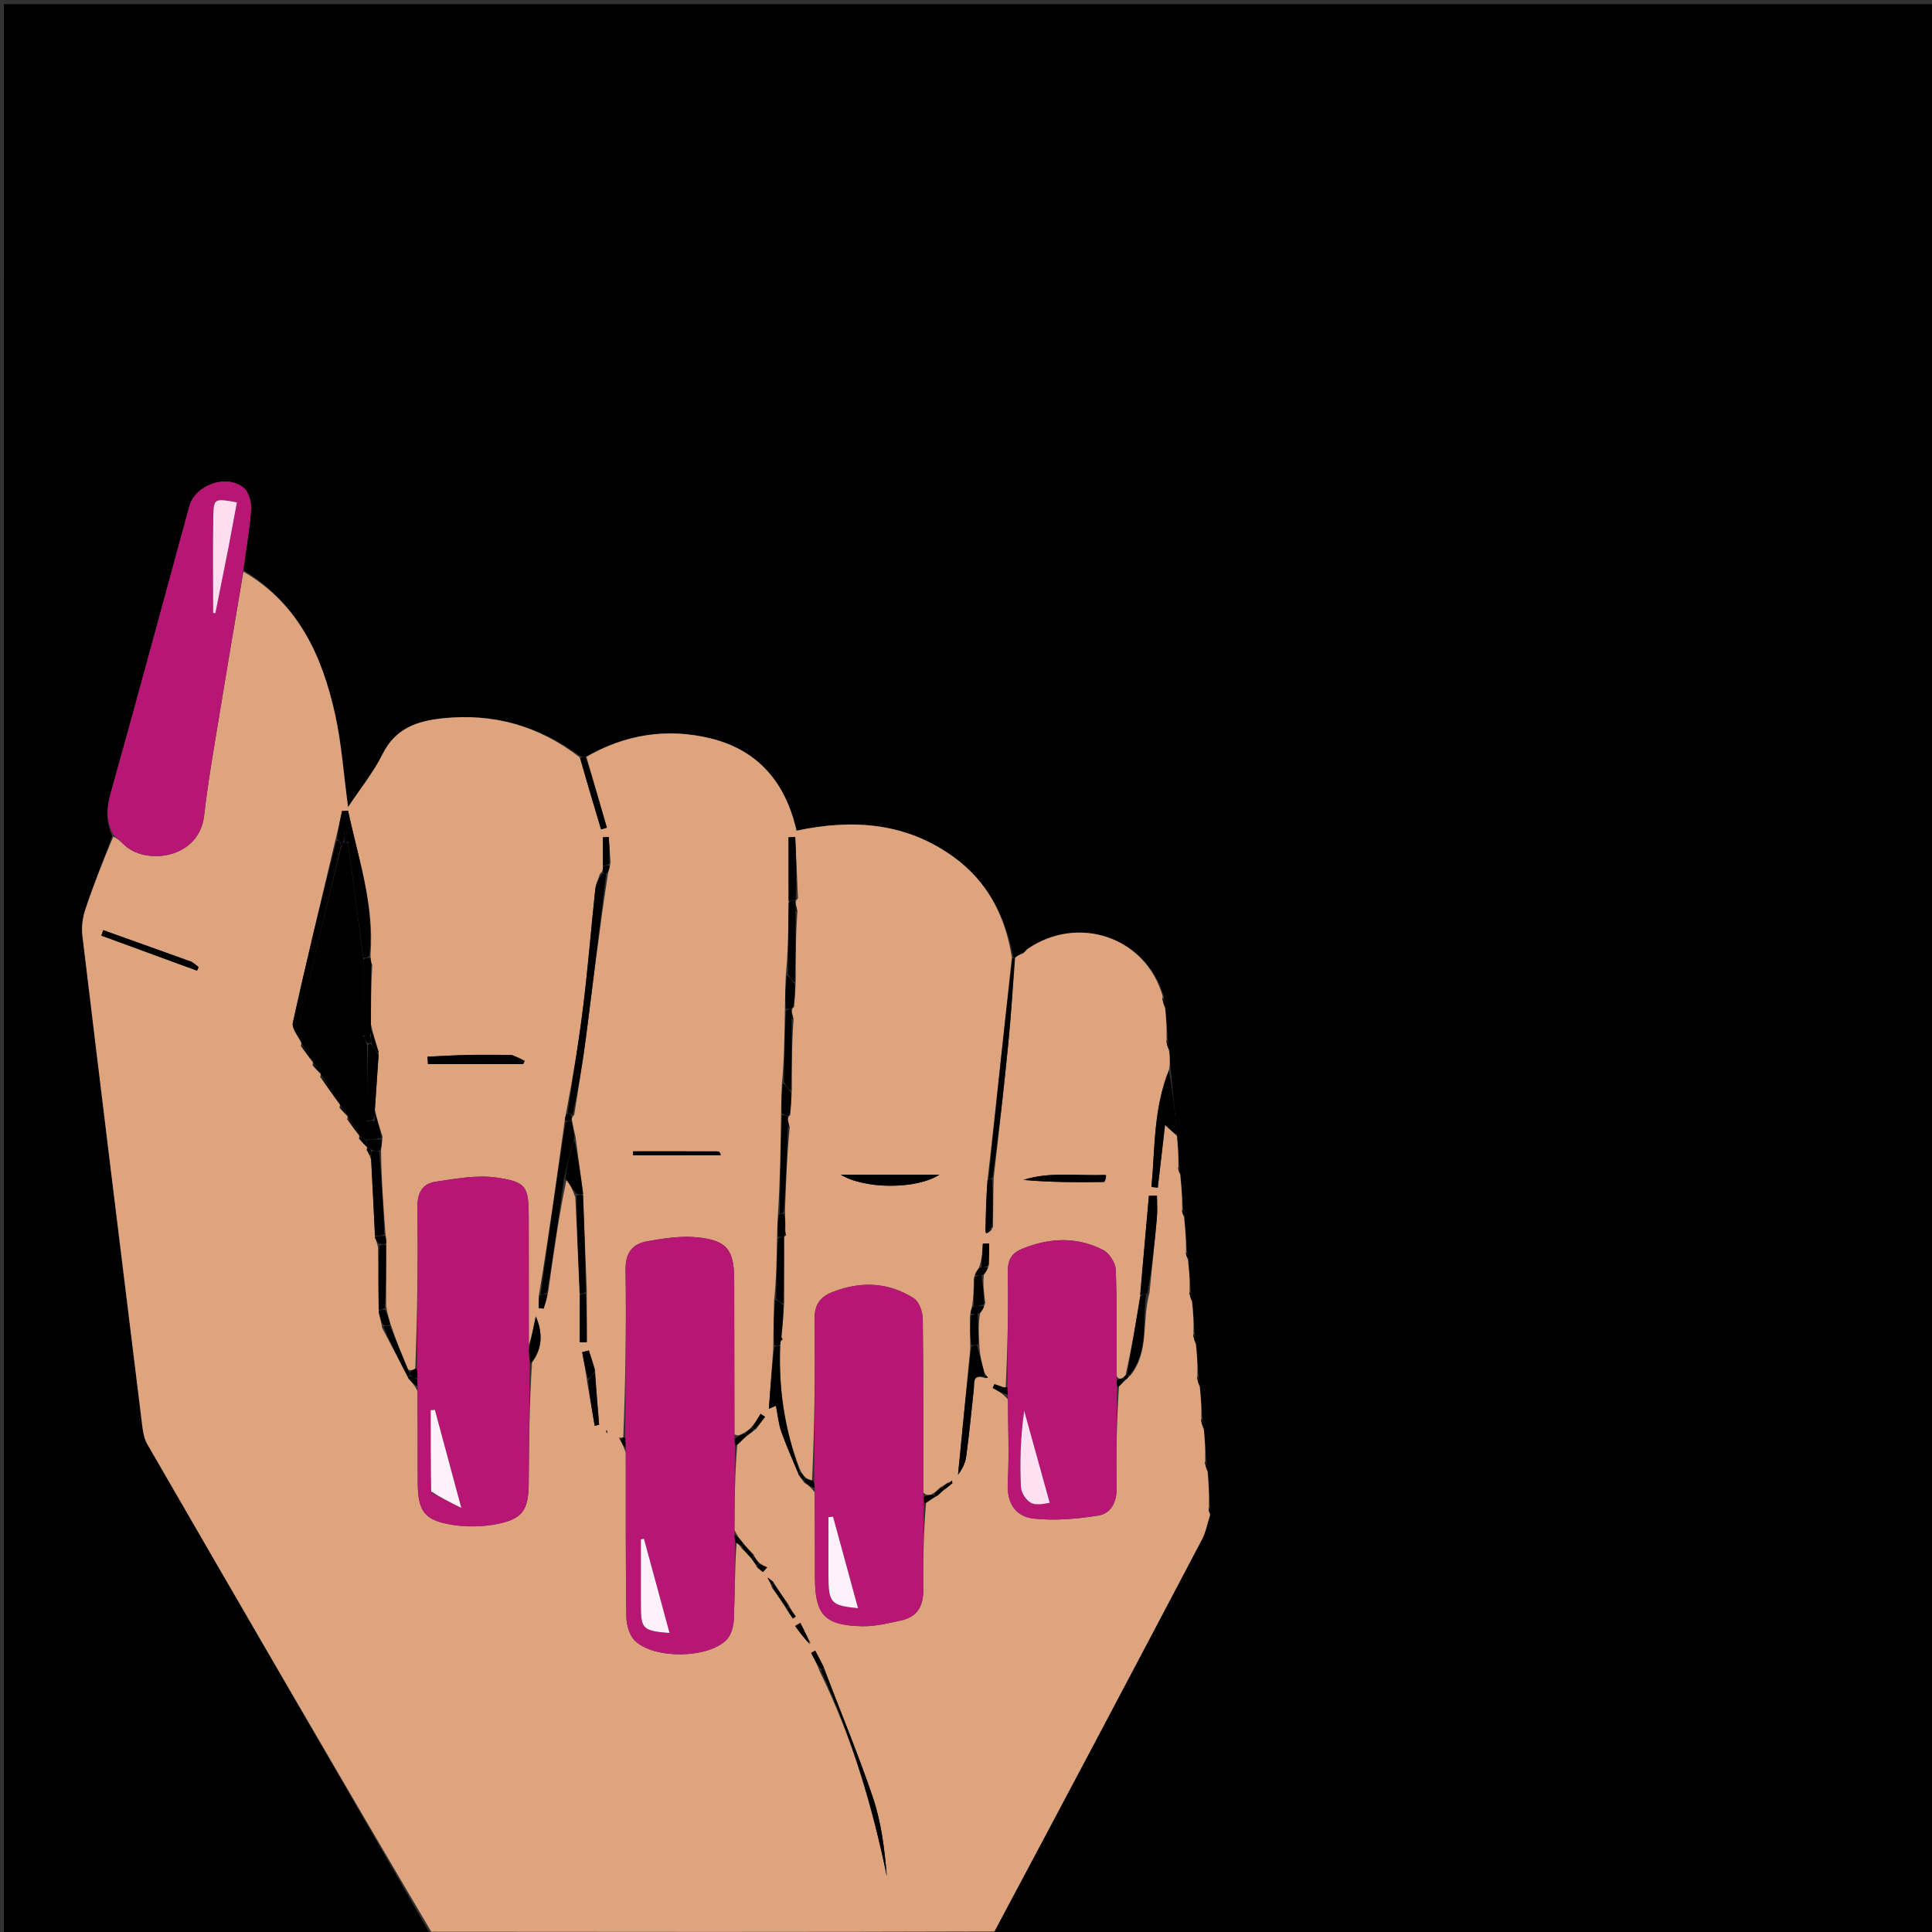 <svg version="1.1" id="Layer_1" xmlns="http://www.w3.org/2000/svg" xmlns:xlink="http://www.w3.org/1999/xlink" x="0px" y="0px"
	 width="100%" viewBox="0 0 500 500" enable-background="new 0 0 500 500" xml:space="preserve">
<rect x="0" y="0" width="500" height="500" fill="#333333" stroke="none"/>
<path fill="#00000000" opacity="1" stroke="none" 
	d="
M111,501 
	C74.342,501 37.684,501 1.019,501 
	C1.013,334.381 1.013,167.761 1.013,1.071 
	C167.58,1.071 334.161,1.071 500.871,1.071 
	C500.871,167.667 500.871,334.333 500.873,501 
	C419.894,501 338.913,501 257.496,500.767 
	C257.061,500.534 257.083,500.064 257.358,499.857 
	C275.457,465.918 293.298,432.196 311.062,398.433 
	C312.089,396.481 312.483,394.195 313.285,391.869 
	C313.274,391.112 313.15,390.551 313.099,389.543 
	C312.962,386.4 312.753,383.703 312.604,380.691 
	C312.461,379.576 312.258,378.777 312.137,377.538 
	C311.994,374.734 311.769,372.37 311.604,369.691 
	C311.461,368.576 311.258,367.777 311.137,366.537 
	C310.981,363.734 310.742,361.37 310.579,358.697 
	C310.443,357.588 310.23,356.791 310.114,355.554 
	C309.975,352.746 309.739,350.376 309.579,347.697 
	C309.443,346.588 309.23,345.791 309.114,344.554 
	C308.975,341.746 308.739,339.376 308.579,336.697 
	C308.443,335.588 308.23,334.791 308.114,333.553 
	C307.95,330.744 307.69,328.375 307.533,325.739 
	C307.464,324.965 307.292,324.458 307.18,323.503 
	C306.97,320.372 306.7,317.689 306.533,314.739 
	C306.464,313.965 306.292,313.458 306.18,312.503 
	C305.97,309.372 305.7,306.689 305.533,303.739 
	C305.464,302.965 305.292,302.458 305.18,301.51 
	C305.02,298.715 304.8,296.36 304.626,293.593 
	C304.078,287.786 303.484,282.393 302.943,276.582 
	C302.857,274.778 302.718,273.392 302.627,271.686 
	C302.479,270.565 302.284,269.764 302.159,268.523 
	C302.001,265.723 301.772,263.365 301.604,260.691 
	C301.462,259.576 301.259,258.777 301.131,257.602 
	C296.481,242.389 278.892,236.616 265.598,245.72 
	C264.888,246.209 264.466,246.611 263.769,247.067 
	C263.233,247.382 262.974,247.643 262.615,247.853 
	C262.514,247.801 262.312,247.907 262.194,247.528 
	C260.128,236.783 255.413,228.012 246.768,221.758 
	C234.516,212.894 220.768,211.869 206.141,214.98 
	C203.318,202.519 196.203,194.1 183.882,191.089 
	C172.652,188.345 161.848,190.037 151.52,195.834 
	C150.918,195.832 150.574,195.868 150.046,195.61 
	C139.315,187.739 127.639,184.56 114.657,185.886 
	C107.882,186.578 102.312,188.494 98.98,195.213 
	C96.688,199.835 93.35,203.938 90.081,208.875 
	C88.911,200.21 88.399,192.435 86.734,184.916 
	C83.385,169.789 77.243,156.2 62.978,147.529 
	C63.68,142.012 64.642,136.934 64.993,131.814 
	C65.121,129.949 64.367,127.267 63.026,126.195 
	C58.52,122.591 50.498,125.524 48.993,131.027 
	C42.246,155.695 35.623,180.398 28.711,205.019 
	C27.618,208.915 27.256,212.393 29.048,216.33 
	C26.615,222.917 24.175,229.108 22.071,235.411 
	C21.363,237.533 21.063,239.995 21.329,242.211 
	C26.416,284.502 31.609,326.781 36.823,369.057 
	C37.021,370.669 37.343,372.409 38.137,373.784 
	C62.437,415.851 86.803,457.88 111.151,500.191 
	C111.094,500.645 111.047,500.822 111,501 
z"/>
<path fill="#E07472" opacity="1" stroke="none" 
	d="
M111.469,501 
	C111.047,500.822 111.094,500.645 111.609,500.202 
	C160.411,499.979 208.747,500.022 257.083,500.064 
	C257.083,500.064 257.061,500.534 257.03,500.767 
	C208.646,501 160.292,501 111.469,501 
z"/>
<path fill="#DEA47E" opacity="1" stroke="none" 
	d="
M257.358,499.857 
	C208.747,500.022 160.411,499.979 111.618,499.926 
	C86.803,457.88 62.437,415.851 38.137,373.784 
	C37.343,372.409 37.021,370.669 36.823,369.057 
	C31.609,326.781 26.416,284.502 21.329,242.211 
	C21.063,239.995 21.363,237.533 22.071,235.411 
	C24.175,229.108 26.615,222.917 29.327,216.511 
	C30.446,217.029 31.178,217.704 31.876,218.412 
	C37.476,224.087 51.536,222.388 52.827,211.076 
	C53.877,201.885 55.516,192.758 57.005,183.62 
	C58.944,171.721 60.994,159.841 62.996,147.952 
	C77.243,156.2 83.385,169.789 86.734,184.916 
	C88.399,192.435 88.911,200.21 90.081,208.875 
	C93.35,203.938 96.688,199.835 98.98,195.213 
	C102.312,188.494 107.882,186.578 114.657,185.886 
	C127.639,184.56 139.315,187.739 150.02,195.994 
	C151.969,202.666 153.761,208.661 155.553,214.655 
	C156.054,214.503 156.555,214.351 157.055,214.199 
	C155.296,208.09 153.537,201.981 151.778,195.873 
	C161.848,190.037 172.652,188.345 183.882,191.089 
	C196.203,194.1 203.318,202.519 206.141,214.98 
	C220.768,211.869 234.516,212.894 246.768,221.758 
	C255.413,228.012 260.128,236.783 261.866,247.777 
	C259.716,267.302 257.775,286.2 255.579,305.37 
	C255.216,310.094 255.108,314.547 255.171,319.229 
	C255.893,318.971 256.444,318.484 256.997,317.535 
	C257.014,313.103 257.031,309.132 257.176,304.763 
	C258.528,292.919 259.825,281.48 260.948,270.024 
	C261.67,262.664 262.135,255.278 262.715,247.904 
	C262.974,247.643 263.233,247.382 264.086,247.027 
	C265.082,246.5 265.484,246.067 265.887,245.634 
	C278.892,236.616 296.481,242.389 300.879,257.772 
	C300.883,259.214 301.213,260.11 301.543,261.007 
	C301.772,263.365 302.001,265.723 301.902,268.693 
	C301.91,270.204 302.245,271.105 302.579,272.006 
	C302.718,273.392 302.857,274.778 302.578,276.665 
	C298.48,286.961 298.955,297.139 297.994,307.185 
	C298.54,307.243 299.087,307.302 299.634,307.36 
	C300.25,302.041 300.866,296.723 301.515,291.118 
	C302.791,292.321 303.685,293.163 304.579,294.006 
	C304.8,296.36 305.02,298.715 304.949,301.637 
	C304.915,302.805 305.172,303.406 305.429,304.006 
	C305.7,306.689 305.97,309.372 305.949,312.63 
	C305.915,313.805 306.172,314.406 306.429,315.006 
	C306.7,317.689 306.97,320.372 306.949,323.63 
	C306.915,324.805 307.172,325.406 307.429,326.006 
	C307.69,328.375 307.95,330.744 307.868,333.723 
	C307.853,335.225 308.178,336.116 308.504,337.007 
	C308.739,339.376 308.975,341.746 308.868,344.725 
	C308.853,346.225 309.178,347.116 309.504,348.007 
	C309.739,350.376 309.975,352.746 309.868,355.725 
	C309.853,357.225 310.178,358.116 310.504,359.007 
	C310.742,361.37 310.981,363.734 310.886,366.708 
	C310.882,368.215 311.213,369.111 311.543,370.007 
	C311.769,372.37 311.994,374.734 311.886,377.708 
	C311.882,379.215 312.213,380.111 312.543,381.007 
	C312.753,383.703 312.962,386.4 312.863,389.701 
	C312.76,390.893 312.966,391.478 313.171,392.064 
	C312.483,394.195 312.089,396.481 311.062,398.433 
	C293.298,432.196 275.457,465.918 257.358,499.857 
M245.152,383.785 
	C244.711,384.126 244.271,384.466 243.251,384.982 
	C242.715,385.551 242.179,386.121 240.985,386.783 
	C240.336,386.917 239.686,387.051 238.943,386.228 
	C238.932,371.261 239.001,356.294 238.808,341.33 
	C238.784,339.497 237.87,336.875 236.491,335.997 
	C229.924,331.814 222.805,331.531 215.557,334.335 
	C212.29,335.598 210.754,337.595 210.809,341.473 
	C211.009,355.435 210.781,369.403 210.157,383.137 
	C209.576,382.981 208.994,382.826 208.209,382.148 
	C207.858,381.721 207.507,381.294 206.966,380.137 
	C203.039,369.875 201.427,359.243 201.967,347.638 
	C201.981,347.425 201.996,347.211 202.341,346.821 
	C202.403,346.715 202.544,346.549 202.515,346.511 
	C202.373,346.324 202.186,346.17 202.326,345.267 
	C202.543,342.819 202.76,340.372 202.954,336.999 
	C202.928,331.376 202.901,325.753 202.943,320.059 
	C202.943,320.059 203.011,319.986 203.46,319.702 
	C203.312,319.136 203.163,318.571 203.257,317.416 
	C203.239,316.314 203.221,315.212 203.166,313.245 
	C203.408,306.177 203.649,299.109 204.385,291.748 
	C204.223,291.153 204.061,290.558 203.877,289.493 
	C203.877,289.493 203.943,289.027 204.54,288.501 
	C204.675,286.61 204.811,284.719 204.934,281.913 
	C204.919,275.956 204.904,269.998 205.384,263.748 
	C205.222,263.153 205.061,262.558 204.868,261.509 
	C204.868,261.509 204.921,261.058 205.523,260.525 
	C205.664,258.626 205.805,256.727 205.934,253.913 
	C205.919,247.956 205.904,241.998 206.384,235.748 
	C206.222,235.153 206.061,234.558 205.876,233.497 
	C205.876,233.497 205.913,233.033 206.521,232.5 
	C206.281,227.203 206.04,221.907 205.8,216.611 
	C205.227,216.635 204.654,216.659 204.081,216.684 
	C204.081,222.18 204.081,227.676 204.116,234.074 
	C204.04,240.07 203.965,246.066 203.35,252.638 
	C203.257,255.483 203.164,258.329 203.117,262.089 
	C203.039,268.081 202.96,274.073 202.348,280.636 
	C202.255,283.149 202.163,285.663 202.118,289.091 
	C202.007,297.438 201.897,305.786 201.299,314.68 
	C201.221,316.507 201.143,318.334 201.065,321.075 
	C200.999,326.075 200.932,331.075 200.33,336.671 
	C200.249,340.522 200.169,344.374 200.107,349.124 
	C199.73,354.316 199.353,359.508 198.983,364.59 
	C199.206,364.496 199.931,364.188 200.813,363.814 
	C201.268,366.098 201.469,368.432 202.22,370.575 
	C203.496,374.219 205.117,377.743 206.782,381.847 
	C207.124,382.286 207.466,382.726 208.129,383.711 
	C209.007,384.277 209.885,384.844 210.866,386.29 
	C210.882,393.622 210.905,400.955 210.912,408.288 
	C210.92,417.908 213.399,420.668 223.126,420.867 
	C226.533,420.936 230.002,420.072 233.373,419.322 
	C237.389,418.428 238.962,415.606 238.936,411.576 
	C238.888,404.079 238.999,396.581 239.664,388.982 
	C240.502,388.384 241.34,387.786 242.742,387.036 
	C243.272,386.495 243.801,385.954 244.86,385.205 
	C245.283,384.841 245.706,384.478 246.507,383.873 
	C246.467,383.634 246.426,383.394 246.386,383.154 
	C246.164,383.34 245.941,383.527 245.152,383.785 
M290.138,356.763 
	C289.772,356.832 289.406,356.902 288.949,356.041 
	C288.936,346.9 289.102,337.752 288.759,328.622 
	C288.692,326.826 287.074,324.304 285.472,323.487 
	C278.745,320.059 271.76,320.293 264.751,323.1 
	C261.875,324.252 260.793,325.924 260.837,329.092 
	C260.972,339.057 260.768,349.027 260.277,359.019 
	C260.277,359.019 259.859,359.063 259.267,358.842 
	C258.633,358.639 257.999,358.436 257.365,358.233 
	C257.211,358.557 257.058,358.882 256.904,359.206 
	C258.184,359.903 259.465,360.6 260.86,362.189 
	C260.878,369.353 261.202,376.533 260.812,383.675 
	C260.521,389.003 262.784,392.518 267.612,393.02 
	C273.058,393.585 278.727,393.102 284.167,392.236 
	C287.508,391.704 289.044,388.813 288.976,385.058 
	C288.818,376.4 289.001,367.735 289.59,358.857 
	C290.109,358.282 290.628,357.708 291.564,356.903 
	C291.825,356.705 292.017,356.455 292.737,355.757 
	C297.513,349.528 295.444,341.904 297.494,334.549 
	C298.137,328.101 298.823,321.656 299.398,315.202 
	C299.568,313.293 299.424,311.356 299.424,309.431 
	C298.727,309.444 298.031,309.457 297.334,309.47 
	C296.574,318.022 295.814,326.574 295.071,335.988 
	C293.942,342.552 292.814,349.115 291.286,355.946 
	C291.035,356.155 290.838,356.406 290.138,356.763 
M196.184,404.167 
	C195.845,403.73 195.507,403.293 195.002,402.252 
	C194.132,401.394 193.262,400.537 192.167,399.118 
	C191.507,398.357 190.847,397.597 190.071,395.926 
	C190.115,388.671 190.159,381.416 190.796,373.988 
	C191.639,373.127 192.482,372.266 193.846,371.201 
	C194.277,370.856 194.708,370.51 195.7,369.802 
	C196.466,368.756 197.232,367.711 197.998,366.665 
	C197.61,366.41 197.222,366.156 196.834,365.901 
	C196.106,367.116 195.378,368.331 194.119,369.733 
	C193.688,370.088 193.257,370.444 192.258,370.965 
	C191.57,371.346 190.883,371.728 190.068,371.167 
	C190.049,357.87 190.025,344.574 190.011,331.277 
	C190.003,323.451 188.162,320.953 180.262,320.203 
	C176.068,319.804 171.691,320.511 167.488,321.244 
	C163.65,321.914 161.836,324.252 161.901,328.633 
	C162.115,343.086 161.875,357.545 161.295,372.033 
	C161.125,372.054 160.954,372.075 160.159,372.104 
	C160.715,373.073 161.272,374.043 161.954,375.94 
	C161.972,390.096 161.9,404.254 162.104,418.408 
	C162.135,420.516 162.88,423.198 164.299,424.595 
	C169.235,429.455 183.33,429.248 188.056,424.345 
	C189.259,423.097 189.85,420.831 189.926,419 
	C190.199,412.35 190.134,405.686 190.632,399.265 
	C191.028,399.563 191.425,399.862 191.983,400.767 
	C192.858,401.615 193.733,402.464 194.796,403.842 
	C195.132,404.284 195.469,404.727 195.969,405.747 
	C196.463,406.108 196.958,406.469 197.452,406.831 
	C197.815,406.428 198.178,406.026 198.541,405.624 
	C197.82,405.313 197.099,405.003 196.184,404.167 
M94.868,297.655 
	C95.216,298.216 95.564,298.776 96.04,300.127 
	C96.384,306.692 96.727,313.257 97.043,320.412 
	C97.284,320.9 97.525,321.388 97.83,322.825 
	C97.892,328.202 97.953,333.58 98.004,339.678 
	C98.288,340.757 98.571,341.836 98.92,343.716 
	C101.141,347.919 103.361,352.122 105.791,356.915 
	C106.516,357.656 107.241,358.398 108.066,360.055 
	C108.082,367.886 108.097,375.716 108.115,383.547 
	C108.132,390.988 109.702,393.394 116.773,394.579 
	C120.628,395.226 124.807,395.168 128.643,394.419 
	C135.245,393.128 136.768,390.771 136.829,383.966 
	C136.923,373.639 136.981,363.311 137.694,352.628 
	C140.523,348.85 140.42,344.829 138.667,340.667 
	C138.092,343.453 137.517,346.24 136.848,348.089 
	C136.844,337.127 136.838,326.165 136.836,315.204 
	C136.834,307.143 136.372,305.876 128.393,304.74 
	C123.338,304.02 117.957,305.07 112.793,305.814 
	C109.189,306.333 107.966,308.839 108.019,312.659 
	C108.212,326.439 108.018,340.224 107.466,354.219 
	C106.986,354.477 106.507,354.735 105.576,354.47 
	C104.031,350.698 102.486,346.927 100.98,342.382 
	C100.631,341.24 100.282,340.098 99.936,338.027 
	C99.927,332.756 99.919,327.484 99.968,321.403 
	C99.948,320.862 99.929,320.322 99.732,318.992 
	C99.204,311.967 98.677,304.942 98.623,297.5 
	C98.748,296.667 98.873,295.834 98.999,294.152 
	C98.333,292.102 97.666,290.051 97,287.104 
	C97.333,282.402 97.666,277.701 98,272.152 
	C97.333,270.101 96.667,268.051 96,265.104 
	C96.004,260.068 96.009,255.032 96.343,249.819 
	C96.232,249.547 96.122,249.275 95.979,248.403 
	C95.958,248.204 95.937,248.005 95.897,246.897 
	C96.909,233.985 92.67,222.057 90.083,209.82 
	C89.559,209.85 89.035,209.881 88.511,209.911 
	C88.012,212.276 87.512,214.64 86.729,217.714 
	C83.034,233.35 79.242,248.965 75.795,264.656 
	C75.455,266.205 77.226,268.219 78.001,269.999 
	C78.001,269.999 77.987,269.979 77.847,270.712 
	C78.902,272.146 79.957,273.579 81,275 
	C81,275 80.99,274.985 80.867,275.702 
	C81.583,276.473 82.3,277.245 83.001,277.999 
	C83.001,277.999 82.988,277.98 82.857,278.724 
	C84.576,281.154 86.295,283.584 88,285.999 
	C88,285.999 87.989,285.983 87.855,286.703 
	C88.576,287.474 89.297,288.246 90.001,288.999 
	C90.001,288.999 89.988,288.978 89.843,289.712 
	C90.9,291.146 91.957,292.58 93,294 
	C93,294 92.988,293.984 92.874,294.704 
	C93.587,295.476 94.3,296.247 95.004,296.997 
	C95.004,296.997 94.984,296.983 94.868,297.655 
M203.822,416.893 
	C204.284,417.554 204.746,418.215 205.209,418.876 
	C205.454,418.699 205.7,418.522 205.946,418.345 
	C205.355,417.514 204.763,416.683 204.034,415.19 
	C202.756,413.396 201.478,411.603 200.024,409.236 
	C199.558,408.913 199.093,408.591 198.628,408.268 
	C198.987,408.957 199.346,409.646 199.837,410.999 
	C201.117,412.755 202.396,414.51 203.822,416.893 
M253.361,328.081 
	C252.908,328.721 252.454,329.36 252,330.888 
	C251.999,333.258 251.999,335.628 251.508,338.333 
	C251.339,338.889 251.169,339.444 251,340.897 
	C251.021,343.319 251.042,345.74 251.098,349.039 
	C250.044,359.911 248.991,370.783 247.937,381.655 
	C249.042,380.217 249.837,378.61 250.059,376.927 
	C250.821,371.172 251.388,365.392 252.013,359.619 
	C252.198,357.913 251.563,355.582 254.98,356.653 
	C255.216,356.612 255.453,356.57 255.69,356.529 
	C255.502,356.315 255.314,356.102 254.756,355.25 
	C254.115,352.87 253.474,350.49 253.44,347.618 
	C253.293,345.079 253.146,342.54 253.64,339.918 
	C254.092,339.278 254.543,338.638 254.998,337.158 
	C254.665,334.772 254.332,332.387 254.641,329.917 
	C255.092,329.277 255.543,328.638 255.998,327.169 
	C255.998,325.385 255.998,323.6 255.998,321.816 
	C255.451,321.833 254.904,321.849 254.357,321.866 
	C254.239,323.909 254.121,325.952 253.361,328.081 
M156,224.653 
	C156,225.088 156,225.523 155.245,226.187 
	C154.836,227.511 154.198,228.81 154.054,230.162 
	C152.989,240.133 152.195,250.135 150.977,260.086 
	C149.831,269.435 148.271,278.734 146.429,288.41 
	C146.299,288.975 146.169,289.54 146.029,290.914 
	C143.991,305.627 141.952,320.34 139.419,335.49 
	C139.419,336.506 139.419,337.521 139.419,338.537 
	C139.839,338.581 140.259,338.624 140.679,338.667 
	C141.103,337.4 141.527,336.133 141.926,333.986 
	C143.275,324.323 144.624,314.661 146.651,305.102 
	C147.382,306.37 148.113,307.639 148.887,309.846 
	C149.286,318.158 149.685,326.469 150.027,335.748 
	C150.027,339.628 150.027,343.508 150.027,347.388 
	C150.639,347.379 151.25,347.37 151.862,347.362 
	C151.862,343.158 151.862,338.955 151.858,333.862 
	C151.525,325.703 151.192,317.545 150.894,308.544 
	C150.253,304.023 149.612,299.502 148.96,294.262 
	C148.617,292.898 148.274,291.534 147.977,289.598 
	C147.983,289.407 147.988,289.216 148.617,288.514 
	C149.639,281.816 150.79,275.135 151.656,268.417 
	C153.474,254.314 155.142,240.192 157.403,225.736 
	C157.602,225.158 157.801,224.579 158,223.129 
	C157.846,220.949 157.692,218.769 157.539,216.589 
	C157.026,216.627 156.513,216.664 156.001,216.701 
	C156.001,219.134 156.001,221.567 156,224.653 
M153.978,354.39 
	C153.453,352.76 152.928,351.131 152.403,349.501 
	C151.825,349.648 151.246,349.794 150.667,349.94 
	C151.099,352.286 151.53,354.632 151.981,357.845 
	C152.623,361.563 153.266,365.28 153.909,368.997 
	C154.29,368.906 154.671,368.815 155.052,368.724 
	C154.681,364.212 154.31,359.701 153.978,354.39 
M212.21,432.702 
	C220.427,449.508 225.74,467.264 229.512,485.585 
	C228.941,478.628 228.095,471.695 225.913,465.211 
	C222.128,453.963 217.516,442.992 213.116,431.202 
	C212.402,429.859 211.687,428.515 210.973,427.172 
	C210.622,427.376 210.271,427.58 209.921,427.783 
	C210.659,429.186 211.398,430.589 212.21,432.702 
M132.006,273.002 
	C128.363,273.001 124.719,272.94 121.077,273.018 
	C117.593,273.092 114.112,273.311 110.63,273.467 
	C110.676,274.113 110.721,274.759 110.767,275.404 
	C118.971,275.404 127.174,275.404 135.378,275.404 
	C135.512,275.124 135.645,274.844 135.779,274.564 
	C134.812,274.048 133.846,273.533 132.006,273.002 
M226.565,304 
	C223.571,304 220.577,304 217.582,304 
	C223.8,307.83 237.255,307.837 243.125,304 
	C237.93,304 232.735,304 226.565,304 
M49.337,248.814 
	C41.799,246.116 34.261,243.418 26.723,240.72 
	C26.556,241.19 26.389,241.66 26.222,242.131 
	C34.478,245.155 42.734,248.179 50.99,251.204 
	C51.13,250.9 51.269,250.596 51.408,250.292 
	C50.933,249.884 50.458,249.477 49.337,248.814 
M285.838,304.021 
	C278.848,304.389 271.736,303.128 264.864,305.363 
	C271.806,305.979 278.723,306.006 285.637,305.9 
	C285.986,305.895 286.319,304.746 285.838,304.021 
M185.634,297.955 
	C178.373,297.955 171.112,297.955 163.851,297.955 
	C163.851,298.295 163.85,298.635 163.849,298.974 
	C171.398,298.974 178.947,298.974 186.496,298.974 
	C186.469,298.658 186.441,298.341 185.634,297.955 
M209.818,425.286 
	C208.921,423.524 208.023,421.762 207.126,420 
	C206.676,420.268 206.226,420.536 205.777,420.804 
	C206.982,422.473 208.187,424.142 209.818,425.286 
M157.284,370.932 
	C157.183,370.649 157.082,370.366 156.981,370.084 
	C156.91,370.349 156.839,370.615 157.284,370.932 
z"/>
/*POLLICE
<path fill="#b81675" opacity="1" stroke="none" 
	d="
M62.978,147.529 
	C60.994,159.841 58.944,171.721 57.005,183.62 
	C55.516,192.758 53.877,201.885 52.827,211.076 
	C51.536,222.388 37.476,224.087 31.876,218.412 
	C31.178,217.704 30.446,217.029 29.451,216.158 
	C27.256,212.393 27.618,208.915 28.711,205.019 
	C35.623,180.398 42.246,155.695 48.993,131.027 
	C50.498,125.524 58.52,122.591 63.026,126.195 
	C64.367,127.267 65.121,129.949 64.993,131.814 
	C64.642,136.934 63.68,142.012 62.978,147.529 
M59.296,140.946 
	C59.971,137.294 60.645,133.642 61.315,130.012 
	C55.624,128.961 55.3,129.011 55.212,133.314 
	C55.039,141.74 55.161,150.173 55.161,158.602 
	C55.354,158.635 55.546,158.668 55.739,158.701 
	C56.857,153.06 57.976,147.419 59.296,140.946 
z"/>
<path fill="#00000000" opacity="1" stroke="none" 
	d="
M255.834,305.098 
	C257.775,286.2 259.716,267.302 261.984,248.155 
	C262.312,247.907 262.514,247.801 262.615,247.853 
	C262.135,255.278 261.67,262.664 260.948,270.024 
	C259.825,281.48 258.528,292.919 256.873,304.738 
	C256.239,305.107 256.037,305.103 255.834,305.098 
z"/>
<path fill="#00000000" opacity="1" stroke="none" 
	d="
M304.626,293.593 
	C303.685,293.163 302.791,292.321 301.515,291.118 
	C300.866,296.723 300.25,302.041 299.634,307.36 
	C299.087,307.302 298.54,307.243 297.994,307.185 
	C298.955,297.139 298.48,286.961 302.524,277.082 
	C303.484,282.393 304.078,287.786 304.626,293.593 
z"/>
<path fill="#00000000" opacity="1" stroke="none" 
	d="
M151.52,195.834 
	C153.537,201.981 155.296,208.09 157.055,214.199 
	C156.555,214.351 156.054,214.503 155.553,214.655 
	C153.761,208.661 151.969,202.666 150.203,196.288 
	C150.574,195.868 150.918,195.832 151.52,195.834 
z"/>
<path fill="#00000000" opacity="1" stroke="none" 
	d="
M309.579,347.697 
	C309.178,347.116 308.853,346.225 308.772,345.163 
	C309.23,345.791 309.443,346.588 309.579,347.697 
z"/>
<path fill="#00000000" opacity="1" stroke="none" 
	d="
M311.604,369.691 
	C311.213,369.111 310.882,368.215 310.803,367.148 
	C311.258,367.777 311.461,368.576 311.604,369.691 
z"/>
<path fill="#00000000" opacity="1" stroke="none" 
	d="
M302.627,271.686 
	C302.245,271.105 301.91,270.204 301.831,269.133 
	C302.284,269.764 302.479,270.565 302.627,271.686 
z"/>
<path fill="#00000000" opacity="1" stroke="none" 
	d="
M301.604,260.691 
	C301.213,260.11 300.883,259.214 300.804,258.147 
	C301.259,258.777 301.462,259.576 301.604,260.691 
z"/>
<path fill="#00000000" opacity="1" stroke="none" 
	d="
M310.579,358.697 
	C310.178,358.116 309.853,357.225 309.772,356.163 
	C310.23,356.791 310.443,357.588 310.579,358.697 
z"/>
<path fill="#00000000" opacity="1" stroke="none" 
	d="
M308.579,336.697 
	C308.178,336.116 307.853,335.225 307.772,334.163 
	C308.23,334.791 308.443,335.588 308.579,336.697 
z"/>
<path fill="#00000000" opacity="1" stroke="none" 
	d="
M312.604,380.691 
	C312.213,380.111 311.882,379.215 311.803,378.148 
	C312.258,378.777 312.461,379.576 312.604,380.691 
z"/>
<path fill="#00000000" opacity="1" stroke="none" 
	d="
M313.285,391.869 
	C312.966,391.478 312.76,390.893 312.79,390.148 
	C313.15,390.551 313.274,391.112 313.285,391.869 
z"/>
<path fill="#00000000" opacity="1" stroke="none" 
	d="
M305.533,303.739 
	C305.172,303.406 304.915,302.805 304.889,302.078 
	C305.292,302.458 305.464,302.965 305.533,303.739 
z"/>
<path fill="#00000000" opacity="1" stroke="none" 
	d="
M307.533,325.739 
	C307.172,325.406 306.915,324.805 306.889,324.078 
	C307.292,324.458 307.464,324.965 307.533,325.739 
z"/>
<path fill="#00000000" opacity="1" stroke="none" 
	d="
M306.533,314.739 
	C306.172,314.406 305.915,313.805 305.889,313.078 
	C306.292,313.458 306.464,313.965 306.533,314.739 
z"/>
<path fill="#00000000" opacity="1" stroke="none" 
	d="
M265.598,245.72 
	C265.484,246.067 265.082,246.5 264.363,246.973 
	C264.466,246.611 264.888,246.209 265.598,245.72 
z"/>
/MEDIO
<path fill="#b81675" opacity="1" stroke="none" 
	d="
M190.204,374.162 
	C190.159,381.416 190.115,388.671 190.064,396.746 
	C190.103,398.053 190.15,398.54 190.197,399.028 
	C190.134,405.686 190.199,412.35 189.926,419 
	C189.85,420.831 189.259,423.097 188.056,424.345 
	C183.33,429.248 169.235,429.455 164.299,424.595 
	C162.88,423.198 162.135,420.516 162.104,418.408 
	C161.9,404.254 161.972,390.096 161.951,375.143 
	C161.907,373.897 161.868,373.449 161.869,372.75 
	C161.877,372.334 161.843,372.168 161.809,372.002 
	C161.875,357.545 162.115,343.086 161.901,328.633 
	C161.836,324.252 163.65,321.914 167.488,321.244 
	C171.691,320.511 176.068,319.804 180.262,320.203 
	C188.162,320.953 190.003,323.451 190.011,331.277 
	C190.025,344.574 190.049,357.87 190.072,371.978 
	C190.119,373.246 190.161,373.704 190.204,374.162 
M165.869,403.771 
	C165.87,407.769 165.863,411.768 165.872,415.767 
	C165.884,421.528 166.452,422.093 173.277,422.617 
	C171.032,414.355 168.843,406.297 166.654,398.24 
	C166.392,398.29 166.13,398.34 165.868,398.39 
	C165.868,399.884 165.868,401.377 165.869,403.771 
z"/>
INDICE
<path fill="#b81675" opacity="1" stroke="none" 
	d="
M107.97,354.008 
	C108.018,340.224 108.212,326.439 108.019,312.659 
	C107.966,308.839 109.189,306.333 112.793,305.814 
	C117.957,305.07 123.338,304.02 128.393,304.74 
	C136.372,305.876 136.834,307.143 136.836,315.204 
	C136.838,326.165 136.844,337.127 136.856,348.952 
	C136.927,350.872 136.991,351.927 137.055,352.983 
	C136.981,363.311 136.923,373.639 136.829,383.966 
	C136.768,390.771 135.245,393.128 128.643,394.419 
	C124.807,395.168 120.628,395.226 116.773,394.579 
	C109.702,393.394 108.132,390.988 108.115,383.547 
	C108.097,375.716 108.082,367.886 108.072,359.247 
	C108.043,357.97 108.008,357.501 108.023,356.655 
	C108.038,355.521 108.004,354.764 107.97,354.008 
M111.707,386.393 
	C113.83,387.459 115.954,388.525 119.393,390.25 
	C116.846,380.807 114.698,372.846 112.55,364.885 
	C112.191,364.909 111.831,364.934 111.471,364.959 
	C111.471,371.838 111.471,378.718 111.707,386.393 
z"/>
ANULARE
<path fill="#b81675" opacity="1" stroke="none" 
	d="
M239.043,389.083 
	C238.999,396.581 238.888,404.079 238.936,411.576 
	C238.962,415.606 237.389,418.428 233.373,419.322 
	C230.002,420.072 226.533,420.936 223.126,420.867 
	C213.399,420.668 210.92,417.908 210.912,408.288 
	C210.905,400.955 210.882,393.622 210.869,385.504 
	C210.82,384.268 210.767,383.818 210.715,383.368 
	C210.781,369.403 211.009,355.435 210.809,341.473 
	C210.754,337.595 212.29,335.598 215.557,334.335 
	C222.805,331.531 229.924,331.814 236.491,335.997 
	C237.87,336.875 238.784,339.497 238.808,341.33 
	C239.001,356.294 238.932,371.261 238.951,387.021 
	C238.987,388.237 239.015,388.66 239.043,389.083 
M214.399,408.234 
	C214.428,414.866 215.011,415.499 222.052,416.198 
	C219.876,408.221 217.734,400.367 215.592,392.514 
	C215.194,392.55 214.797,392.586 214.4,392.622 
	C214.4,397.515 214.4,402.409 214.399,408.234 
z"/>
MIGNOLO
<path fill="#b81675" opacity="1" stroke="none" 
	d="
M289.045,359.073 
	C289.001,367.735 288.818,376.4 288.976,385.058 
	C289.044,388.813 287.508,391.704 284.167,392.236 
	C278.727,393.102 273.058,393.585 267.612,393.02 
	C262.784,392.518 260.521,389.003 260.812,383.675 
	C261.202,376.533 260.878,369.353 260.846,361.379 
	C260.797,360.33 260.761,360.09 260.765,359.635 
	C260.806,359.419 260.695,358.995 260.695,358.995 
	C260.768,349.027 260.972,339.057 260.837,329.092 
	C260.793,325.924 261.875,324.252 264.751,323.1 
	C271.76,320.293 278.745,320.059 285.472,323.487 
	C287.074,324.304 288.692,326.826 288.759,328.622 
	C289.102,337.752 288.936,346.9 288.95,356.856 
	C288.982,358.138 289.014,358.606 289.045,359.073 
M271.564,388.557 
	C269.397,380.738 267.231,372.919 265.065,365.099 
	C264.093,371.842 263.942,378.329 264.21,384.799 
	C264.27,386.246 265.485,388.183 266.738,388.898 
	C268.055,389.649 270.054,389.205 271.564,388.557 
z"/>
<path fill="#00000000" opacity="1" stroke="none" 
	d="
M97,288 
	C97.666,290.051 98.333,292.102 98.729,294.453 
	C97.236,294.861 96.013,294.968 94.56,294.935 
	C93.883,294.526 93.436,294.255 92.988,293.984 
	C92.988,293.984 93,294 93.015,293.661 
	C92.016,291.875 91.002,290.427 89.988,288.978 
	C89.988,288.978 90.001,288.999 90.003,288.68 
	C89.333,287.568 88.661,286.776 87.989,285.983 
	C87.989,285.983 88,285.999 88.005,285.651 
	C86.336,282.862 84.662,280.421 82.988,277.98 
	C82.988,277.98 83.001,277.999 83.011,277.678 
	C82.344,276.566 81.667,275.775 80.99,274.985 
	C80.99,274.985 81,275 81.018,274.66 
	C80.02,272.873 79.004,271.426 77.987,269.979 
	C77.987,269.979 78.001,269.999 77.983,269.617 
	C77.861,267.322 77.312,265.308 77.722,263.512 
	C81.116,248.636 84.687,233.802 88.387,218.828 
	C88.788,218.477 88.908,218.209 88.922,217.944 
	C88.915,217.991 88.889,217.899 89.168,217.934 
	C89.633,217.979 89.82,217.99 90.069,218.388 
	C91.44,228.471 92.748,238.165 94.036,248.341 
	C94.01,255.215 94.005,261.608 94.02,268.298 
	C94.36,269.064 94.678,269.533 94.997,270.47 
	C94.998,277.292 94.999,283.646 95.038,290.299 
	C95.485,290.917 95.893,291.237 96.3,291.556 
	C96.532,291.036 96.765,290.517 96.997,289.665 
	C96.999,288.888 96.999,288.444 97,288 
z"/>
<path fill="#00000000" opacity="1" stroke="none" 
	d="
M156.872,226.078 
	C155.142,240.192 153.474,254.314 151.656,268.417 
	C150.79,275.135 149.639,281.816 148.193,288.537 
	C147.477,288.391 147.185,288.223 146.893,288.054 
	C148.271,278.734 149.831,269.435 150.977,260.086 
	C152.195,250.135 152.989,240.133 154.054,230.162 
	C154.198,228.81 154.836,227.511 155.84,226.104 
	C156.435,226.021 156.872,226.078 156.872,226.078 
z"/>
<path fill="#00000000" opacity="1" stroke="none" 
	d="
M213.251,431.905 
	C217.516,442.992 222.128,453.963 225.913,465.211 
	C228.095,471.695 228.941,478.628 229.512,485.585 
	C225.74,467.264 220.427,449.508 212.452,432.333 
	C212.88,431.945 213.066,431.925 213.251,431.905 
z"/>
<path fill="#00000000" opacity="1" stroke="none" 
	d="
M139.914,335.053 
	C141.952,320.34 143.991,305.627 146.35,290.48 
	C147.091,290.087 147.511,290.129 147.931,290.17 
	C148.274,291.534 148.617,292.898 148.584,294.664 
	C147.463,298.376 146.718,301.687 145.973,304.998 
	C144.624,314.661 143.275,324.323 141.602,334.479 
	C140.823,334.999 140.369,335.026 139.914,335.053 
z"/>
<path fill="#00000000" opacity="1" stroke="none" 
	d="
M88.205,218.955 
	C84.687,233.802 81.116,248.636 77.722,263.512 
	C77.312,265.308 77.861,267.322 77.992,269.626 
	C77.226,268.219 75.455,266.205 75.795,264.656 
	C79.242,248.965 83.034,233.35 87.101,217.481 
	C87.666,217.533 87.859,217.817 88.082,218.316 
	C88.112,218.531 88.205,218.955 88.205,218.955 
z"/>
<path fill="#00000000" opacity="1" stroke="none" 
	d="
M88.052,218.101 
	C87.859,217.817 87.666,217.533 87.242,217.127 
	C87.512,214.64 88.012,212.276 88.511,209.911 
	C89.035,209.881 89.559,209.85 90.083,209.82 
	C92.67,222.057 96.909,233.985 95.6,247.409 
	C94.887,247.9 94.472,247.88 94.056,247.859 
	C92.748,238.165 91.44,228.471 90.072,218.047 
	C89.885,216.552 89.758,215.787 89.63,215.021 
	C89.468,215.035 89.306,215.049 89.144,215.064 
	C89.059,216.009 88.974,216.954 88.889,217.899 
	C88.889,217.899 88.915,217.991 88.695,217.96 
	C88.475,217.93 88.052,218.101 88.052,218.101 
z"/>
<path fill="#00000000" opacity="1" stroke="none" 
	d="
M132.443,273.01 
	C133.846,273.533 134.812,274.048 135.779,274.564 
	C135.645,274.844 135.512,275.124 135.378,275.404 
	C127.174,275.404 118.971,275.404 110.767,275.404 
	C110.721,274.759 110.676,274.113 110.63,273.467 
	C114.112,273.311 117.593,273.092 121.077,273.018 
	C124.719,272.94 128.363,273.001 132.443,273.01 
z"/>
<path fill="#00000000" opacity="1" stroke="none" 
	d="
M227.053,304 
	C232.735,304 237.93,304 243.125,304 
	C237.255,307.837 223.8,307.83 217.582,304 
	C220.577,304 223.571,304 227.053,304 
z"/>
<path fill="#00000000" opacity="1" stroke="none" 
	d="
M201.883,348.281 
	C201.427,359.243 203.039,369.875 206.922,380.618 
	C206.878,381.098 206.594,381.317 206.594,381.317 
	C205.117,377.743 203.496,374.219 202.22,370.575 
	C201.469,368.432 201.268,366.098 200.813,363.814 
	C199.931,364.188 199.206,364.496 198.983,364.59 
	C199.353,359.508 199.73,354.316 200.397,348.628 
	C201.085,348.181 201.484,348.231 201.883,348.281 
z"/>
<path fill="#00000000" opacity="1" stroke="none" 
	d="
M252.832,348.111 
	C253.474,350.49 254.115,352.87 254.836,355.67 
	C254.916,356.09 254.71,356.295 254.71,356.295 
	C251.563,355.582 252.198,357.913 252.013,359.619 
	C251.388,365.392 250.821,371.172 250.059,376.927 
	C249.837,378.61 249.042,380.217 247.937,381.655 
	C248.991,370.783 250.044,359.911 251.373,348.556 
	C252.044,348.085 252.438,348.098 252.832,348.111 
z"/>
<path fill="#00000000" opacity="1" stroke="none" 
	d="
M295.054,335.125 
	C295.814,326.574 296.574,318.022 297.334,309.47 
	C298.031,309.457 298.727,309.444 299.424,309.431 
	C299.424,311.356 299.568,313.293 299.398,315.202 
	C298.823,321.656 298.137,328.101 296.909,334.756 
	C295.901,335.018 295.478,335.072 295.054,335.125 
z"/>
<path fill="#00000000" opacity="1" stroke="none" 
	d="
M150.859,309.386 
	C151.192,317.545 151.525,325.703 151.567,334.365 
	C150.879,334.839 150.481,334.81 150.084,334.78 
	C149.685,326.469 149.286,318.158 149.213,309.404 
	C149.979,309.103 150.419,309.244 150.859,309.386 
z"/>
<path fill="#00000000" opacity="1" stroke="none" 
	d="
M49.66,248.942 
	C50.458,249.477 50.933,249.884 51.408,250.292 
	C51.269,250.596 51.13,250.9 50.99,251.204 
	C42.734,248.179 34.478,245.155 26.222,242.131 
	C26.389,241.66 26.556,241.19 26.723,240.72 
	C34.261,243.418 41.799,246.116 49.66,248.942 
z"/>
<path fill="#00000000" opacity="1" stroke="none" 
	d="
M203.943,289.027 
	C203.943,289.027 203.877,289.493 203.872,290.074 
	C203.875,291.117 203.882,291.579 203.89,292.04 
	C203.649,299.109 203.408,306.177 202.83,313.682 
	C202.257,314.124 202.022,314.129 201.787,314.133 
	C201.897,305.786 202.007,297.438 202.373,288.61 
	C203.067,288.429 203.505,288.728 203.943,289.027 
z"/>
<path fill="#00000000" opacity="1" stroke="none" 
	d="
M94.036,248.341 
	C94.472,247.88 94.887,247.9 95.609,247.863 
	C95.937,248.005 95.958,248.204 95.993,248.951 
	C96.007,249.5 96.013,249.996 96.013,249.996 
	C96.009,255.032 96.004,260.068 96,265.885 
	C95.998,267.11 95.997,267.554 95.664,267.998 
	C94.887,267.999 94.444,268 94,268 
	C94.005,261.608 94.01,255.215 94.036,248.341 
z"/>
<path fill="#00000000" opacity="1" stroke="none" 
	d="
M286.249,304.075 
	C286.319,304.746 285.986,305.895 285.637,305.9 
	C278.723,306.006 271.806,305.979 264.864,305.363 
	C271.736,303.128 278.848,304.389 286.249,304.075 
z"/>
<path fill="#00000000" opacity="1" stroke="none" 
	d="
M97.071,319.823 
	C96.727,313.257 96.384,306.692 96.028,299.347 
	C96.052,298.312 96.088,298.057 96.46,297.84 
	C97.247,297.89 97.698,297.904 98.15,297.917 
	C98.677,304.942 99.204,311.967 99.469,319.44 
	C98.494,319.866 97.783,319.844 97.071,319.823 
z"/>
<path fill="#00000000" opacity="1" stroke="none" 
	d="
M95,290 
	C94.999,283.646 94.998,277.292 95.248,270.468 
	C95.666,269.999 95.833,269.999 96.121,270.282 
	C96.827,271.377 97.413,272.189 97.999,273 
	C97.666,277.701 97.333,282.402 97,287.552 
	C96.999,288.444 96.999,288.888 96.665,289.665 
	C95.887,289.999 95.444,290 95,290 
z"/>
<path fill="#00000000" opacity="1" stroke="none" 
	d="
M204.081,233.173 
	C204.081,227.676 204.081,222.18 204.081,216.684 
	C204.654,216.659 205.227,216.635 205.8,216.611 
	C206.04,221.907 206.281,227.203 205.911,232.777 
	C204.895,233.094 204.488,233.134 204.081,233.173 
z"/>
<path fill="#00000000" opacity="1" stroke="none" 
	d="
M204.889,264.041 
	C204.904,269.998 204.919,275.956 204.687,282.214 
	C203.92,281.698 203.401,280.882 202.882,280.065 
	C202.96,274.073 203.039,268.081 203.4,261.587 
	C204.096,261.077 204.509,261.067 204.921,261.058 
	C204.921,261.058 204.868,261.509 204.867,262.082 
	C204.874,263.117 204.881,263.579 204.889,264.041 
z"/>
<path fill="#00000000" opacity="1" stroke="none" 
	d="
M204.099,233.624 
	C204.488,233.134 204.895,233.094 205.607,233.044 
	C205.913,233.033 205.876,233.497 205.871,234.077 
	C205.874,235.118 205.881,235.579 205.889,236.041 
	C205.904,241.998 205.919,247.956 205.687,254.214 
	C204.923,253.697 204.406,252.879 203.89,252.061 
	C203.965,246.066 204.04,240.07 204.099,233.624 
z"/>
<path fill="#00000000" opacity="1" stroke="none" 
	d="
M295.063,335.557 
	C295.478,335.072 295.901,335.018 296.645,334.988 
	C295.444,341.904 297.513,349.528 292.324,355.835 
	C291.911,355.913 291.685,355.678 291.685,355.678 
	C292.814,349.115 293.942,342.552 295.063,335.557 
z"/>
<path fill="#00000000" opacity="1" stroke="none" 
	d="
M150.877,308.965 
	C150.419,309.244 149.979,309.103 149.191,308.934 
	C148.113,307.639 147.382,306.37 146.312,305.05 
	C146.718,301.687 147.463,298.376 148.59,295.023 
	C149.612,299.502 150.253,304.023 150.877,308.965 
z"/>
<path fill="#00000000" opacity="1" stroke="none" 
	d="
M255.579,305.37 
	C256.037,305.103 256.239,305.107 256.744,305.136 
	C257.031,309.132 257.014,313.103 256.699,317.556 
	C255.934,318.36 255.467,318.68 255,319 
	C255.108,314.547 255.216,310.094 255.579,305.37 
z"/>
<path fill="#00000000" opacity="1" stroke="none" 
	d="
M99.911,322.213 
	C99.919,327.484 99.927,332.756 99.615,338.518 
	C98.868,338.992 98.442,338.975 98.015,338.958 
	C97.953,333.58 97.892,328.202 98.163,322.367 
	C98.968,322.011 99.439,322.112 99.911,322.213 
z"/>
<path fill="#00000000" opacity="1" stroke="none" 
	d="
M202.874,320.13 
	C202.901,325.753 202.928,331.376 202.707,337.333 
	C201.928,337.137 201.397,336.606 200.866,336.075 
	C200.932,331.075 200.999,326.075 201.366,320.578 
	C202.069,320.098 202.471,320.114 202.874,320.13 
z"/>
<path fill="#00000000" opacity="1" stroke="none" 
	d="
M200.598,336.373 
	C201.397,336.606 201.928,337.137 202.718,337.796 
	C202.76,340.372 202.543,342.819 202.167,345.884 
	C202.007,346.501 202.011,346.997 202.011,346.997 
	C201.996,347.211 201.981,347.425 201.925,347.96 
	C201.484,348.231 201.085,348.181 200.387,348.179 
	C200.169,344.374 200.249,340.522 200.598,336.373 
z"/>
<path fill="#00000000" opacity="1" stroke="none" 
	d="
M150.055,335.264 
	C150.481,334.81 150.879,334.839 151.569,334.81 
	C151.862,338.955 151.862,343.158 151.862,347.362 
	C151.25,347.37 150.639,347.379 150.027,347.388 
	C150.027,343.508 150.027,339.628 150.055,335.264 
z"/>
<path fill="#00000000" opacity="1" stroke="none" 
	d="
M105.581,356.326 
	C103.361,352.122 101.141,347.919 99.239,343.325 
	C100.019,343.008 100.48,343.082 100.941,343.156 
	C102.486,346.927 104.031,350.698 105.82,354.955 
	C106.065,355.441 106.14,355.884 106.001,355.996 
	C105.863,356.109 105.581,356.326 105.581,356.326 
z"/>
<path fill="#00000000" opacity="1" stroke="none" 
	d="
M153.938,355.189 
	C154.31,359.701 154.681,364.212 155.052,368.724 
	C154.671,368.815 154.29,368.906 153.909,368.997 
	C153.266,365.28 152.623,361.563 152.225,357.296 
	C152.959,356.227 153.449,355.708 153.938,355.189 
z"/>
<path fill="#00000000" opacity="1" stroke="none" 
	d="
M186.024,297.99 
	C186.441,298.341 186.469,298.658 186.496,298.974 
	C178.947,298.974 171.398,298.974 163.849,298.974 
	C163.85,298.635 163.851,298.295 163.851,297.955 
	C171.112,297.955 178.373,297.955 186.024,297.99 
z"/>
<path fill="#00000000" opacity="1" stroke="none" 
	d="
M137.374,352.806 
	C136.991,351.927 136.927,350.872 136.903,349.421 
	C137.517,346.24 138.092,343.453 138.667,340.667 
	C140.42,344.829 140.523,348.85 137.374,352.806 
z"/>
<path fill="#00000000" opacity="1" stroke="none" 
	d="
M203.62,252.349 
	C204.406,252.879 204.923,253.697 205.693,254.672 
	C205.805,256.727 205.664,258.626 205.222,260.791 
	C204.509,261.067 204.096,261.077 203.377,261.13 
	C203.164,258.329 203.257,255.483 203.62,252.349 
z"/>
<path fill="#00000000" opacity="1" stroke="none" 
	d="
M251.998,337.998 
	C251.999,335.628 251.999,333.258 252.333,330.444 
	C253.111,330 253.555,330.001 253.999,330.001 
	C254.332,332.387 254.665,334.772 254.622,337.578 
	C253.497,337.999 252.748,337.998 251.998,337.998 
z"/>
<path fill="#00000000" opacity="1" stroke="none" 
	d="
M202.615,280.35 
	C203.401,280.882 203.92,281.698 204.693,282.671 
	C204.811,284.719 204.675,286.61 204.241,288.764 
	C203.505,288.728 203.067,288.429 202.35,288.153 
	C202.163,285.663 202.255,283.149 202.615,280.35 
z"/>
<path fill="#00000000" opacity="1" stroke="none" 
	d="
M253.136,347.864 
	C252.438,348.098 252.044,348.085 251.356,348.117 
	C251.042,345.74 251.021,343.319 251.333,340.449 
	C252.11,340 252.554,340.001 252.998,340.001 
	C253.146,342.54 253.293,345.079 253.136,347.864 
z"/>
<path fill="#00000000" opacity="1" stroke="none" 
	d="
M153.958,354.79 
	C153.449,355.708 152.959,356.227 152.215,356.862 
	C151.53,354.632 151.099,352.286 150.667,349.94 
	C151.246,349.794 151.825,349.648 152.403,349.501 
	C152.928,351.131 153.453,352.76 153.958,354.79 
z"/>
<path fill="#00000000" opacity="1" stroke="none" 
	d="
M82.923,278.352 
	C84.662,280.421 86.336,282.862 88.012,285.658 
	C86.295,283.584 84.576,281.154 82.923,278.352 
z"/>
<path fill="#00000000" opacity="1" stroke="none" 
	d="
M156.001,224.001 
	C156.001,221.567 156.001,219.134 156.001,216.701 
	C156.513,216.664 157.026,216.627 157.539,216.589 
	C157.692,218.769 157.846,220.949 157.667,223.565 
	C156.889,224.001 156.445,224.001 156.001,224.001 
z"/>
<path fill="#00000000" opacity="1" stroke="none" 
	d="
M202.908,320.095 
	C202.471,320.114 202.069,320.098 201.365,320.121 
	C201.143,318.334 201.221,316.507 201.543,314.407 
	C202.022,314.129 202.257,314.124 202.848,314.115 
	C203.221,315.212 203.239,316.314 203.131,318.041 
	C203.007,319.106 203.009,319.546 203.011,319.986 
	C203.011,319.986 202.943,320.059 202.908,320.095 
z"/>
<path fill="#00000000" opacity="1" stroke="none" 
	d="
M98.386,297.709 
	C97.698,297.904 97.247,297.89 96.322,297.64 
	C95.613,297.153 95.325,297.013 94.984,296.983 
	C94.984,296.983 95.004,296.997 95.021,296.68 
	C94.955,295.933 94.873,295.504 94.79,295.074 
	C96.013,294.968 97.236,294.861 98.728,294.878 
	C98.873,295.834 98.748,296.667 98.386,297.709 
z"/>
<path fill="#00000000" opacity="1" stroke="none" 
	d="
M254.003,327.995 
	C254.121,325.952 254.239,323.909 254.357,321.866 
	C254.904,321.849 255.451,321.833 255.998,321.816 
	C255.998,323.6 255.998,325.385 255.664,327.583 
	C254.888,327.997 254.446,327.996 254.003,327.995 
z"/>
<path fill="#00000000" opacity="1" stroke="none" 
	d="
M100.961,342.769 
	C100.48,343.082 100.019,343.008 99.207,342.924 
	C98.571,341.836 98.288,340.757 98.01,339.318 
	C98.442,338.975 98.868,338.992 99.614,338.983 
	C100.282,340.098 100.631,341.24 100.961,342.769 
z"/>
<path fill="#00000000" opacity="1" stroke="none" 
	d="
M200.2,409.81 
	C201.478,411.603 202.756,413.396 203.98,415.626 
	C203.926,416.062 203.676,416.265 203.676,416.265 
	C202.396,414.51 201.117,412.755 199.892,410.533 
	C199.946,410.067 200.2,409.81 200.2,409.81 
z"/>
<path fill="#00000000" opacity="1" stroke="none" 
	d="
M98,272.576 
	C97.413,272.189 96.827,271.377 96.12,269.949 
	C95.999,268.887 95.998,268.442 95.997,267.998 
	C95.997,267.554 95.998,267.11 96,266.333 
	C96.667,268.051 97.333,270.101 98,272.576 
z"/>
<path fill="#00000000" opacity="1" stroke="none" 
	d="
M209.605,425.549 
	C208.187,424.142 206.982,422.473 205.777,420.804 
	C206.226,420.536 206.676,420.268 207.126,420 
	C208.023,421.762 208.921,423.524 209.605,425.549 
z"/>
<path fill="#00000000" opacity="1" stroke="none" 
	d="
M139.667,335.272 
	C140.369,335.026 140.823,334.999 141.614,334.919 
	C141.527,336.133 141.103,337.4 140.679,338.667 
	C140.259,338.624 139.839,338.581 139.419,338.537 
	C139.419,337.521 139.419,336.506 139.667,335.272 
z"/>
<path fill="#00000000" opacity="1" stroke="none" 
	d="
M213.184,431.554 
	C213.066,431.925 212.88,431.945 212.416,431.978 
	C211.398,430.589 210.659,429.186 209.921,427.783 
	C210.271,427.58 210.622,427.376 210.973,427.172 
	C211.687,428.515 212.402,429.859 213.184,431.554 
z"/>
<path fill="#00000000" opacity="1" stroke="none" 
	d="
M89.915,289.345 
	C91.002,290.427 92.016,291.875 93.022,293.669 
	C91.957,292.58 90.9,291.146 89.915,289.345 
z"/>
<path fill="#00000000" opacity="1" stroke="none" 
	d="
M77.917,270.345 
	C79.004,271.426 80.02,272.873 81.024,274.667 
	C79.957,273.579 78.902,272.146 77.917,270.345 
z"/>
<path fill="#00000000" opacity="1" stroke="none" 
	d="
M194.65,369.546 
	C195.378,368.331 196.106,367.116 196.834,365.901 
	C197.222,366.156 197.61,366.41 197.998,366.665 
	C197.232,367.711 196.466,368.756 195.295,369.83 
	C194.89,369.858 194.65,369.546 194.65,369.546 
z"/>
<path fill="#00000000" opacity="1" stroke="none" 
	d="
M253.319,339.959 
	C252.554,340.001 252.11,340 251.333,340 
	C251.169,339.444 251.339,338.889 251.753,338.166 
	C252.748,337.998 253.497,337.999 254.621,337.998 
	C254.543,338.638 254.092,339.278 253.319,339.959 
z"/>
<path fill="#00000000" opacity="1" stroke="none" 
	d="
M253.682,328.038 
	C254.446,327.996 254.888,327.997 255.663,327.998 
	C255.543,328.638 255.092,329.277 254.32,329.959 
	C253.555,330.001 253.111,330 252.334,330 
	C252.454,329.36 252.908,328.721 253.682,328.038 
z"/>
<path fill="#00000000" opacity="1" stroke="none" 
	d="
M190.5,374.075 
	C190.161,373.704 190.119,373.246 190.136,372.449 
	C190.883,371.728 191.57,371.346 192.668,371.031 
	C193.079,371.098 193.325,371.405 193.325,371.405 
	C192.482,372.266 191.639,373.127 190.5,374.075 
z"/>
<path fill="#00000000" opacity="1" stroke="none" 
	d="
M192.392,399.68 
	C193.262,400.537 194.132,401.394 194.947,402.67 
	C194.892,403.088 194.608,403.312 194.608,403.312 
	C193.733,402.464 192.858,401.615 192.044,400.341 
	C192.104,399.915 192.392,399.68 192.392,399.68 
z"/>
<path fill="#00000000" opacity="1" stroke="none" 
	d="
M260.725,359.85 
	C260.761,360.09 260.797,360.33 260.789,360.933 
	C259.465,360.6 258.184,359.903 256.904,359.206 
	C257.058,358.882 257.211,358.557 257.365,358.233 
	C257.999,358.436 258.633,358.639 259.662,359.13 
	C260.228,359.642 260.451,359.786 260.725,359.85 
z"/>
<path fill="#00000000" opacity="1" stroke="none" 
	d="
M161.828,373.001 
	C161.868,373.449 161.907,373.897 161.888,374.679 
	C161.272,374.043 160.715,373.073 160.602,372.297 
	C161.265,372.725 161.526,372.895 161.828,373.001 
z"/>
<path fill="#00000000" opacity="1" stroke="none" 
	d="
M99.939,321.808 
	C99.439,322.112 98.968,322.011 98.131,321.893 
	C97.525,321.388 97.284,320.9 97.057,320.117 
	C97.783,319.844 98.494,319.866 99.557,319.834 
	C99.929,320.322 99.948,320.862 99.939,321.808 
z"/>
<path fill="#00000000" opacity="1" stroke="none" 
	d="
M80.928,275.343 
	C81.667,275.775 82.344,276.566 83.018,277.686 
	C82.3,277.245 81.583,276.473 80.928,275.343 
z"/>
<path fill="#00000000" opacity="1" stroke="none" 
	d="
M87.922,286.343 
	C88.661,286.776 89.333,287.568 90.011,288.689 
	C89.297,288.246 88.576,287.474 87.922,286.343 
z"/>
<path fill="#00000000" opacity="1" stroke="none" 
	d="
M204.049,415.957 
	C204.763,416.683 205.355,417.514 205.946,418.345 
	C205.7,418.522 205.454,418.699 205.209,418.876 
	C204.746,418.215 204.284,417.554 203.749,416.579 
	C203.676,416.265 203.926,416.062 204.049,415.957 
z"/>
<path fill="#00000000" opacity="1" stroke="none" 
	d="
M210.436,383.252 
	C210.767,383.818 210.82,384.268 210.817,385.064 
	C209.885,384.844 209.007,384.277 208.118,383.312 
	C208.107,382.914 208.413,382.67 208.413,382.67 
	C208.994,382.826 209.576,382.981 210.436,383.252 
z"/>
<path fill="#00000000" opacity="1" stroke="none" 
	d="
M94.56,294.935 
	C94.873,295.504 94.955,295.933 95.025,296.691 
	C94.3,296.247 93.587,295.476 92.931,294.344 
	C93.436,294.255 93.883,294.526 94.56,294.935 
z"/>
<path fill="#00000000" opacity="1" stroke="none" 
	d="
M239.354,389.033 
	C239.015,388.66 238.987,388.237 238.998,387.499 
	C239.686,387.051 240.336,386.917 241.452,386.859 
	C241.919,386.935 242.178,387.188 242.178,387.188 
	C241.34,387.786 240.502,388.384 239.354,389.033 
z"/>
<path fill="#00000000" opacity="1" stroke="none" 
	d="
M244.331,385.413 
	C243.801,385.954 243.272,386.495 242.46,387.112 
	C242.178,387.188 241.919,386.935 241.781,386.813 
	C242.179,386.121 242.715,385.551 243.669,385.044 
	C244.086,385.107 244.331,385.413 244.331,385.413 
z"/>
<path fill="#00000000" opacity="1" stroke="none" 
	d="
M190.414,399.146 
	C190.15,398.54 190.103,398.053 190.121,397.2 
	C190.847,397.597 191.507,398.357 192.28,399.399 
	C192.392,399.68 192.104,399.915 191.962,400.038 
	C191.425,399.862 191.028,399.563 190.414,399.146 
z"/>
<path fill="#00000000" opacity="1" stroke="none" 
	d="
M196.378,404.693 
	C197.099,405.003 197.82,405.313 198.541,405.624 
	C198.178,406.026 197.815,406.428 197.452,406.831 
	C196.958,406.469 196.463,406.108 196.029,405.336 
	C196.09,404.926 196.378,404.692 196.378,404.693 
z"/>
<path fill="#00000000" opacity="1" stroke="none" 
	d="
M199.826,410.201 
	C199.346,409.646 198.987,408.957 198.628,408.268 
	C199.093,408.591 199.558,408.913 200.112,409.523 
	C200.2,409.81 199.946,410.067 199.826,410.201 
z"/>
<path fill="#00000000" opacity="1" stroke="none" 
	d="
M107.973,357.032 
	C108.008,357.501 108.043,357.97 108.022,358.789 
	C107.241,358.398 106.516,357.656 105.686,356.62 
	C105.581,356.326 105.863,356.109 106.244,356.118 
	C107.074,356.429 107.524,356.73 107.973,357.032 
z"/>
<path fill="#00000000" opacity="1" stroke="none" 
	d="
M108.023,356.655 
	C107.524,356.73 107.074,356.429 106.382,356.005 
	C106.14,355.884 106.065,355.441 106.046,355.217 
	C106.507,354.735 106.986,354.477 107.718,354.113 
	C108.004,354.764 108.038,355.521 108.023,356.655 
z"/>
<path fill="#00000000" opacity="1" stroke="none" 
	d="
M147.954,289.884 
	C147.511,290.129 147.091,290.087 146.355,290.076 
	C146.169,289.54 146.299,288.975 146.661,288.232 
	C147.185,288.223 147.477,288.391 147.882,288.792 
	C147.988,289.216 147.983,289.407 147.954,289.884 
z"/>
<path fill="#00000000" opacity="1" stroke="none" 
	d="
M255.171,319.229 
	C255.467,318.68 255.934,318.36 256.698,318.019 
	C256.444,318.484 255.893,318.971 255.171,319.229 
z"/>
<path fill="#00000000" opacity="1" stroke="none" 
	d="
M156,224.327 
	C156.445,224.001 156.889,224.001 157.666,224.001 
	C157.801,224.579 157.602,225.158 157.138,225.907 
	C156.872,226.078 156.435,226.021 156.218,225.989 
	C156,225.523 156,225.088 156,224.327 
z"/>
<path fill="#00000000" opacity="1" stroke="none" 
	d="
M289.318,358.965 
	C289.014,358.606 288.982,358.138 288.996,357.321 
	C289.406,356.902 289.772,356.832 290.529,356.84 
	C290.92,356.917 291.146,357.133 291.146,357.133 
	C290.628,357.708 290.109,358.282 289.318,358.965 
z"/>
<path fill="#00000000" opacity="1" stroke="none" 
	d="
M206.136,235.895 
	C205.881,235.579 205.874,235.118 205.883,234.309 
	C206.061,234.558 206.222,235.153 206.136,235.895 
z"/>
<path fill="#00000000" opacity="1" stroke="none" 
	d="
M195.03,402.972 
	C195.507,403.293 195.845,403.73 196.281,404.43 
	C196.378,404.692 196.09,404.926 195.948,405.047 
	C195.469,404.727 195.132,404.284 194.702,403.577 
	C194.608,403.312 194.892,403.088 195.03,402.972 
z"/>
<path fill="#00000000" opacity="1" stroke="none" 
	d="
M94.926,297.319 
	C95.325,297.013 95.613,297.153 95.986,297.602 
	C96.088,298.057 96.052,298.312 95.964,298.951 
	C95.564,298.776 95.216,298.216 94.926,297.319 
z"/>
<path fill="#00000000" opacity="1" stroke="none" 
	d="
M246.13,384.114 
	C245.706,384.478 245.283,384.841 244.595,385.309 
	C244.331,385.413 244.086,385.107 243.958,384.957 
	C244.271,384.466 244.711,384.126 245.537,383.851 
	C245.922,383.916 246.13,384.114 246.13,384.114 
z"/>
<path fill="#00000000" opacity="1" stroke="none" 
	d="
M207.958,383.039 
	C207.466,382.726 207.124,382.286 206.688,381.582 
	C206.594,381.317 206.878,381.098 207.017,380.982 
	C207.507,381.294 207.858,381.721 208.311,382.409 
	C208.413,382.67 208.107,382.914 207.958,383.039 
z"/>
<path fill="#00000000" opacity="1" stroke="none" 
	d="
M192.953,370.949 
	C193.257,370.444 193.688,370.088 194.385,369.64 
	C194.65,369.546 194.89,369.858 195.015,370.011 
	C194.708,370.51 194.277,370.856 193.585,371.303 
	C193.325,371.405 193.079,371.098 192.953,370.949 
z"/>
<path fill="#00000000" opacity="1" stroke="none" 
	d="
M157.026,370.906 
	C156.839,370.615 156.91,370.349 156.98,370.084 
	C157.082,370.366 157.183,370.649 157.026,370.906 
z"/>
<path fill="#00000000" opacity="1" stroke="none" 
	d="
M205.136,263.895 
	C204.881,263.579 204.874,263.117 204.883,262.309 
	C205.061,262.558 205.222,263.153 205.136,263.895 
z"/>
<path fill="#00000000" opacity="1" stroke="none" 
	d="
M204.137,291.894 
	C203.882,291.579 203.875,291.117 203.883,290.309 
	C204.061,290.558 204.223,291.153 204.137,291.894 
z"/>
<path fill="#00000000" opacity="1" stroke="none" 
	d="
M203.235,319.844 
	C203.009,319.546 203.007,319.106 203.01,318.336 
	C203.163,318.571 203.312,319.136 203.235,319.844 
z"/>
<path fill="#00000000" opacity="1" stroke="none" 
	d="
M245.82,383.815 
	C245.941,383.527 246.164,383.34 246.386,383.154 
	C246.426,383.394 246.467,383.634 246.318,383.994 
	C246.13,384.114 245.922,383.916 245.82,383.815 
z"/>
<path fill="#00000000" opacity="1" stroke="none" 
	d="
M96.178,249.908 
	C96.013,249.996 96.007,249.5 96.009,249.251 
	C96.122,249.275 96.232,249.547 96.178,249.908 
z"/>
<path fill="#00000000" opacity="1" stroke="none" 
	d="
M161.869,372.75 
	C161.526,372.895 161.265,372.725 160.914,372.294 
	C160.954,372.075 161.125,372.054 161.552,372.018 
	C161.843,372.168 161.877,372.334 161.869,372.75 
z"/>
<path fill="#00000000" opacity="1" stroke="none" 
	d="
M260.765,359.635 
	C260.451,359.786 260.228,359.642 259.958,359.241 
	C259.859,359.063 260.277,359.019 260.486,359.007 
	C260.695,358.995 260.806,359.419 260.765,359.635 
z"/>
<path fill="#00000000" opacity="1" stroke="none" 
	d="
M290.807,356.808 
	C290.838,356.406 291.035,356.155 291.485,355.812 
	C291.685,355.678 291.911,355.913 292.025,356.032 
	C292.017,356.455 291.825,356.705 291.355,357.018 
	C291.146,357.133 290.92,356.917 290.807,356.808 
z"/>
<path fill="#00000000" opacity="1" stroke="none" 
	d="
M255.021,355.989 
	C255.314,356.102 255.502,356.315 255.69,356.529 
	C255.453,356.57 255.216,356.612 254.845,356.474 
	C254.71,356.295 254.916,356.09 255.021,355.989 
z"/>
<path fill="#00000000" opacity="1" stroke="none" 
	d="
M202.176,346.909 
	C202.011,346.997 202.007,346.501 202.011,346.252 
	C202.186,346.17 202.373,346.324 202.515,346.511 
	C202.544,346.549 202.403,346.715 202.176,346.909 
z"/>
<path fill="#FFDDF1" opacity="1" stroke="none" 
	d="
M59.196,141.362 
	C57.976,147.419 56.857,153.06 55.739,158.701 
	C55.546,158.668 55.354,158.635 55.161,158.602 
	C55.161,150.173 55.039,141.74 55.212,133.314 
	C55.3,129.011 55.624,128.961 61.315,130.012 
	C60.645,133.642 59.971,137.294 59.196,141.362 
z"/>
<path fill="#FFF1FA" opacity="1" stroke="none" 
	d="
M165.869,403.321 
	C165.868,401.377 165.868,399.884 165.868,398.39 
	C166.13,398.34 166.392,398.29 166.654,398.24 
	C168.843,406.297 171.032,414.355 173.277,422.617 
	C166.452,422.093 165.884,421.528 165.872,415.767 
	C165.863,411.768 165.87,407.769 165.869,403.321 
z"/>
<path fill="#FFF1FA" opacity="1" stroke="none" 
	d="
M111.589,385.995 
	C111.471,378.718 111.471,371.838 111.471,364.959 
	C111.831,364.934 112.191,364.909 112.55,364.885 
	C114.698,372.846 116.846,380.807 119.393,390.25 
	C115.954,388.525 113.83,387.459 111.589,385.995 
z"/>
<path fill="#FFF1FA" opacity="1" stroke="none" 
	d="
M214.399,407.768 
	C214.4,402.409 214.4,397.515 214.4,392.622 
	C214.797,392.586 215.194,392.55 215.592,392.514 
	C217.734,400.367 219.876,408.221 222.052,416.198 
	C215.011,415.499 214.428,414.866 214.399,407.768 
z"/>
<path fill="#FFE1F3" opacity="1" stroke="none" 
	d="
M271.659,388.92 
	C270.054,389.205 268.055,389.649 266.738,388.898 
	C265.485,388.183 264.27,386.246 264.21,384.799 
	C263.942,378.329 264.093,371.842 265.065,365.099 
	C267.231,372.919 269.397,380.738 271.659,388.92 
z"/>
<path fill="#00000000" opacity="1" stroke="none" 
	d="
M95.664,267.998 
	C95.998,268.442 95.999,268.887 96,269.665 
	C95.833,269.999 95.666,269.999 95.248,270 
	C94.678,269.533 94.36,269.064 94.02,268.298 
	C94.444,268 94.887,267.999 95.664,267.998 
z"/>
<path fill="#00000000" opacity="1" stroke="none" 
	d="
M95.038,290.299 
	C95.444,290 95.887,289.999 96.664,289.998 
	C96.765,290.517 96.532,291.036 96.3,291.556 
	C95.893,291.237 95.485,290.917 95.038,290.299 
z"/>
<path fill="#00000000" opacity="1" stroke="none" 
	d="
M89.168,217.934 
	C88.974,216.954 89.059,216.009 89.144,215.064 
	C89.306,215.049 89.468,215.035 89.63,215.021 
	C89.758,215.787 89.885,216.552 90.009,217.659 
	C89.82,217.99 89.633,217.979 89.168,217.934 
z"/>
<path fill="#00000000" opacity="1" stroke="none" 
	d="
M88.082,218.316 
	C88.052,218.101 88.475,217.93 88.703,217.913 
	C88.908,218.209 88.788,218.477 88.387,218.828 
	C88.205,218.955 88.112,218.531 88.082,218.316 
z"/>
</svg>